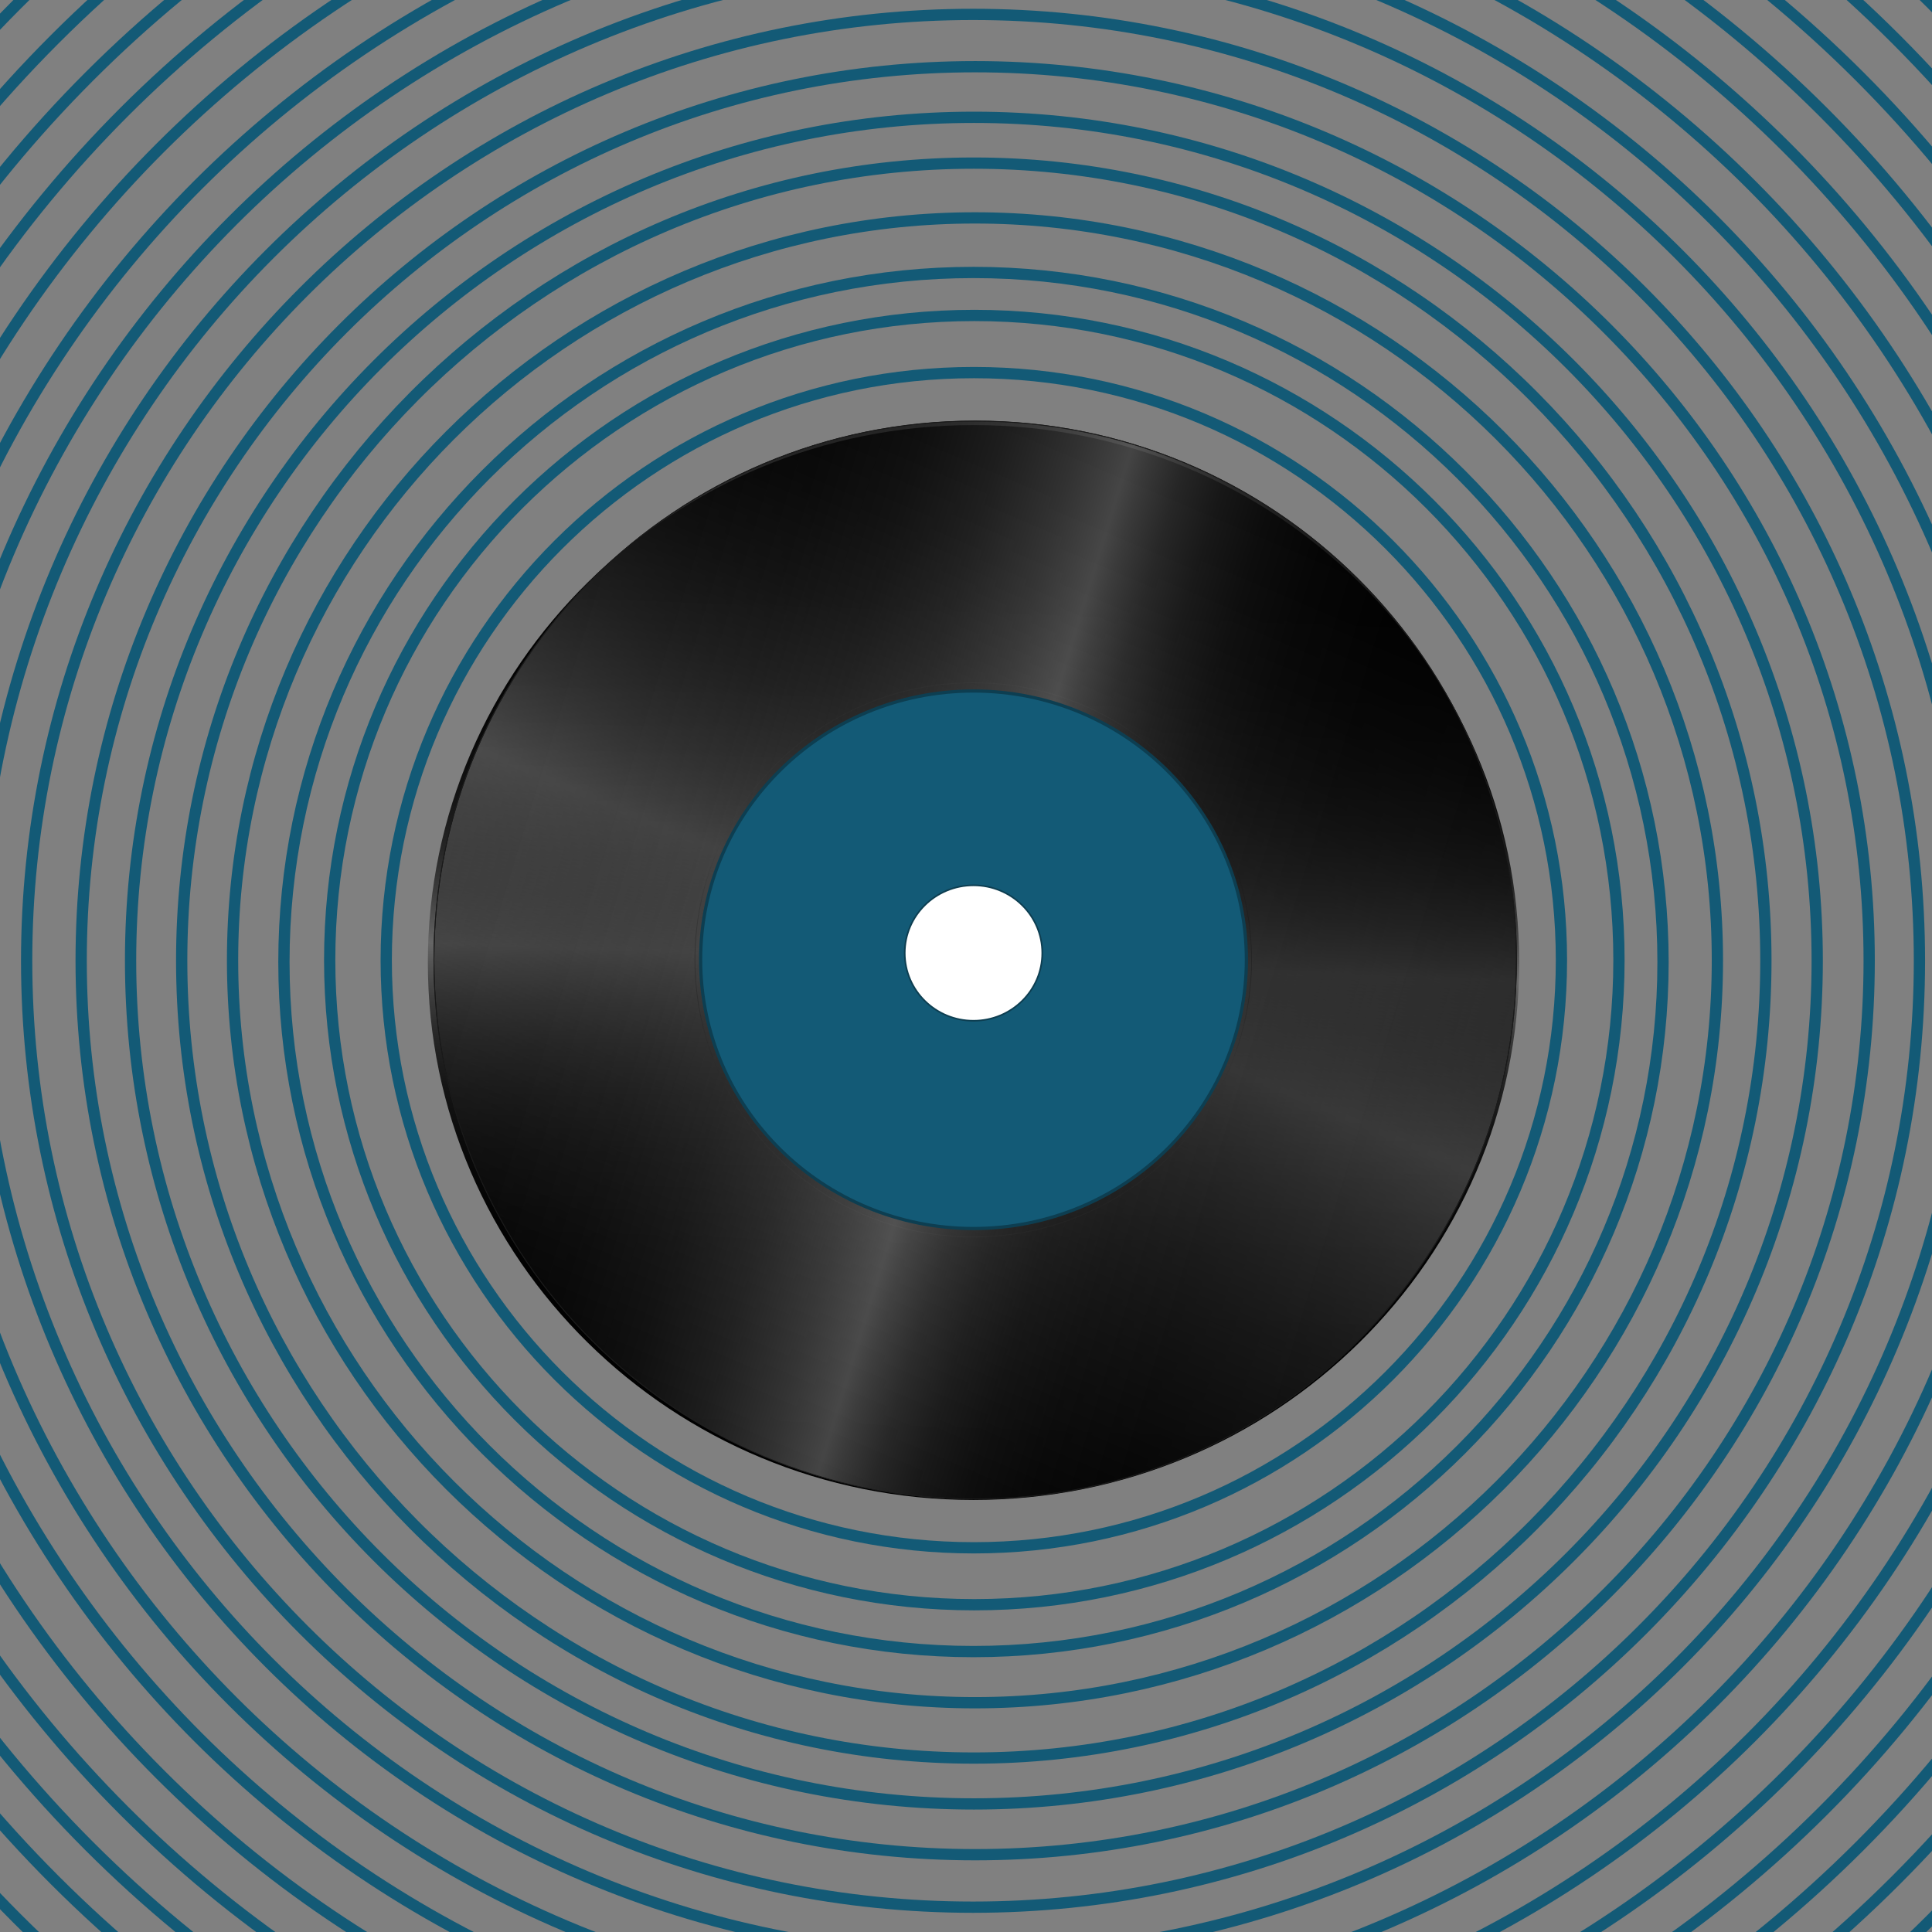 <?xml version="1.0" encoding="utf-8"?>
<!-- Generator: Adobe Illustrator 15.0.0, SVG Export Plug-In . SVG Version: 6.00 Build 0)  -->
<!DOCTYPE svg PUBLIC "-//W3C//DTD SVG 1.1//EN" "http://www.w3.org/Graphics/SVG/1.1/DTD/svg11.dtd">
<svg version="1.1" id="Calque_1" xmlns="http://www.w3.org/2000/svg" xmlns:xlink="http://www.w3.org/1999/xlink" x="0px" y="0px"
	 width="1200px" height="1200px" viewBox="0 0 1200 1200" enable-background="new 0 0 1200 1200" xml:space="preserve">
<rect x="0" y="0" width="1200" height="1200" fill="#808080" stroke="none"/>
<path fill="none" stroke="#135A76" stroke-width="7" stroke-miterlimit="10" d="M969.836,596.394
	c0,201.57-163.403,364.974-364.973,364.974c-201.565,0-364.973-163.403-364.973-364.974c0-201.571,163.408-364.972,364.973-364.972
	C806.433,231.421,969.836,394.823,969.836,596.394z"/>
<path fill="none" stroke="#135A76" stroke-width="7" stroke-miterlimit="10" d="M1005.562,596.325
	c0,221.133-179.257,400.394-400.394,400.394c-221.13,0-400.395-179.261-400.395-400.394c0-221.136,179.265-400.394,400.395-400.394
	C826.306,195.931,1005.562,375.189,1005.562,596.325z"/>
<path fill="none" stroke="#135A76" stroke-width="7" stroke-miterlimit="10" d="M1032.933,597.529
	c0,236.542-191.752,428.291-428.297,428.291c-236.533,0-428.29-191.749-428.29-428.291c0-236.544,191.757-428.293,428.29-428.293
	C841.181,169.236,1032.933,360.985,1032.933,597.529z"/>
<path fill="none" stroke="#135A76" stroke-width="7" stroke-miterlimit="10" d="M1066.705,596.468
	c0,254.678-206.451,461.126-461.131,461.126c-254.666,0-461.124-206.448-461.124-461.126c0-254.674,206.458-461.125,461.124-461.125
	C860.254,135.343,1066.705,341.794,1066.705,596.468z"/>
<path fill="none" stroke="#135A76" stroke-width="7" stroke-miterlimit="10" d="M1096.823,596.635
	c0,273.564-220.268,495.325-491.99,495.325c-271.709,0-491.982-221.761-491.982-495.325c0-273.56,220.273-495.322,491.982-495.322
	C876.556,101.312,1096.823,323.075,1096.823,596.635z"/>
<path fill="none" stroke="#135A76" stroke-width="7" stroke-miterlimit="10" d="M1446.172,597.134
	c0,464.41-376.463,840.866-840.876,840.866c-464.382,0-840.865-376.456-840.865-840.866c0-464.397,376.483-840.867,840.865-840.867
	C1069.709-243.733,1446.172,132.737,1446.172,597.134z"/>
<path fill="none" stroke="#135A76" stroke-width="7" stroke-miterlimit="10" d="M1382.675,597.082
	c0,429.354-348.05,777.396-777.407,777.396c-429.334,0-777.399-348.042-777.399-777.396c0-429.346,348.065-777.4,777.399-777.4
	C1034.625-180.318,1382.675,167.736,1382.675,597.082z"/>
<path fill="none" stroke="#135A76" stroke-width="7" stroke-miterlimit="10" d="M1414.421,596.077
	c0,446.583-362.012,808.589-808.597,808.589c-446.558,0-808.589-362.006-808.589-808.589c0-446.571,362.031-808.591,808.589-808.591
	C1052.409-212.514,1414.421,149.506,1414.421,596.077z"/>
<path fill="none" stroke="#135A76" stroke-width="7" stroke-miterlimit="10" d="M1350.928,597.137
	c0,412.097-334.062,746.152-746.163,746.152c-412.077,0-746.153-334.055-746.153-746.152c0-412.091,334.076-746.157,746.153-746.157
	C1016.866-149.02,1350.928,185.046,1350.928,597.137z"/>
<path fill="none" stroke="#135A76" stroke-width="7" stroke-miterlimit="10" d="M1319.181,596.977
	c0,394.578-319.86,714.433-714.443,714.433c-394.56,0-714.434-319.854-714.434-714.433c0-394.574,319.875-714.435,714.434-714.435
	C999.32-117.458,1319.181,202.402,1319.181,596.977z"/>
<path fill="none" stroke="#135A76" stroke-width="7" stroke-miterlimit="10" d="M1287.436,596.924
	c0,376.665-305.341,681.998-682.009,681.998c-376.647,0-681.999-305.333-681.999-681.998c0-376.661,305.351-682,681.999-682
	C982.095-85.076,1287.436,220.263,1287.436,596.924z"/>
<path fill="none" stroke="#135A76" stroke-width="7" stroke-miterlimit="10" d="M1255.161,596.871
	c0,359.277-291.247,650.514-650.527,650.514c-359.261,0-650.516-291.236-650.516-650.514c0-359.272,291.255-650.518,650.516-650.518
	C963.914-53.647,1255.161,237.599,1255.161,596.871z"/>
<path fill="none" stroke="#135A76" stroke-width="7" stroke-miterlimit="10" d="M1223.944,595.413
	c0,341.797-277.075,618.864-618.876,618.864c-341.782,0-618.864-277.067-618.864-618.864c0-341.791,277.082-618.865,618.864-618.865
	C946.869-23.452,1223.944,253.623,1223.944,595.413z"/>
<path fill="none" stroke="#135A76" stroke-width="7" stroke-miterlimit="10" d="M1192.197,596.766
	c0,324.647-263.176,587.818-587.828,587.818c-324.635,0-587.818-263.171-587.818-587.818c0-324.647,263.183-587.822,587.818-587.822
	C929.021,8.944,1192.197,272.119,1192.197,596.766z"/>
<path fill="none" stroke="#135A76" stroke-width="7" stroke-miterlimit="10" d="M1160.98,596.71
	c0,306.679-248.608,555.279-555.288,555.279c-306.666,0-555.279-248.601-555.279-555.279c0-306.674,248.613-555.28,555.279-555.28
	C912.372,41.43,1160.98,290.036,1160.98,596.71z"/>
<path fill="none" stroke="#135A76" stroke-width="7" stroke-miterlimit="10" d="M1128.704,596.66
	c0,289.29-234.515,523.795-523.804,523.795c-289.278,0-523.797-234.505-523.797-523.795c0-289.288,234.519-523.799,523.797-523.799
	C894.189,72.861,1128.704,307.372,1128.704,596.66z"/>
<linearGradient id="SVGID_1_" gradientUnits="userSpaceOnUse" x1="593.308" y1="922.966" x2="616.086" y2="270.701">
	<stop  offset="0" style="stop-color:#000000"/>
	<stop  offset="0.223" style="stop-color:#020202"/>
	<stop  offset="0.304" style="stop-color:#090909"/>
	<stop  offset="0.361" style="stop-color:#141414"/>
	<stop  offset="0.408" style="stop-color:#252525"/>
	<stop  offset="0.447" style="stop-color:#3B3B3B"/>
	<stop  offset="0.482" style="stop-color:#565656"/>
	<stop  offset="0.499" style="stop-color:#666666"/>
	<stop  offset="0.516" style="stop-color:#565656"/>
	<stop  offset="0.55" style="stop-color:#3B3B3B"/>
	<stop  offset="0.59" style="stop-color:#252525"/>
	<stop  offset="0.637" style="stop-color:#141414"/>
	<stop  offset="0.695" style="stop-color:#090909"/>
	<stop  offset="0.775" style="stop-color:#020202"/>
	<stop  offset="1" style="stop-color:#000000"/>
</linearGradient>
<path fill="url(#SVGID_1_)" d="M943.582,597.832c0,184.357-151.742,333.806-338.923,333.806
	c-187.174,0-338.918-149.448-338.918-333.806c0-184.359,151.745-333.807,338.918-333.807
	C791.84,264.025,943.582,413.473,943.582,597.832z"/>
<ellipse fill="none" stroke="#1A1A1A" stroke-width="0.5" stroke-miterlimit="10" cx="604.492" cy="596.183" rx="172.866" ry="172.108"/>
<linearGradient id="SVGID_2_" gradientUnits="userSpaceOnUse" x1="474.814" y1="904.648" x2="736.641" y2="287.822">
	<stop  offset="0" style="stop-color:#000000;stop-opacity:0.29"/>
	<stop  offset="0.5" style="stop-color:#999999;stop-opacity:0.67"/>
	<stop  offset="0.578" style="stop-color:#707070;stop-opacity:0.659"/>
	<stop  offset="0.669" style="stop-color:#484848;stop-opacity:0.646"/>
	<stop  offset="0.759" style="stop-color:#292929;stop-opacity:0.634"/>
	<stop  offset="0.845" style="stop-color:#121212;stop-opacity:0.622"/>
	<stop  offset="0.927" style="stop-color:#050505;stop-opacity:0.61"/>
	<stop  offset="1" style="stop-color:#000000;stop-opacity:0.6"/>
</linearGradient>
<path fill="url(#SVGID_2_)" stroke="#1A1A1A" stroke-width="0.5" stroke-miterlimit="10" d="M941.938,596.236
	c0,184.863-150.525,334.737-336.212,334.737c-185.678,0-336.206-149.874-336.206-334.737c0-184.874,150.528-334.737,336.206-334.737
	C791.412,261.499,941.938,411.362,941.938,596.236z"/>
<linearGradient id="SVGID_3_" gradientUnits="userSpaceOnUse" x1="284.221" y1="498.001" x2="927.185" y2="694.575">
	<stop  offset="0" style="stop-color:#000000;stop-opacity:0.29"/>
	<stop  offset="0.136" style="stop-color:#030303;stop-opacity:0.393"/>
	<stop  offset="0.229" style="stop-color:#0C0C0C;stop-opacity:0.464"/>
	<stop  offset="0.31" style="stop-color:#1B1B1B;stop-opacity:0.525"/>
	<stop  offset="0.383" style="stop-color:#313131;stop-opacity:0.581"/>
	<stop  offset="0.451" style="stop-color:#4D4D4D;stop-opacity:0.632"/>
	<stop  offset="0.5" style="stop-color:#666666;stop-opacity:0.67"/>
	<stop  offset="0.517" style="stop-color:#565656;stop-opacity:0.662"/>
	<stop  offset="0.551" style="stop-color:#3B3B3B;stop-opacity:0.645"/>
	<stop  offset="0.591" style="stop-color:#252525;stop-opacity:0.626"/>
	<stop  offset="0.638" style="stop-color:#141414;stop-opacity:0.604"/>
	<stop  offset="0.695" style="stop-color:#090909;stop-opacity:0.576"/>
	<stop  offset="0.776" style="stop-color:#020202;stop-opacity:0.537"/>
	<stop  offset="1" style="stop-color:#000000;stop-opacity:0.43"/>
</linearGradient>
<path fill="url(#SVGID_3_)" stroke="#1A1A1A" stroke-width="0.5" stroke-miterlimit="10" d="M941.911,596.288
	c0,184.863-150.524,334.736-336.211,334.736c-185.677,0-336.205-149.873-336.205-334.736c0-184.873,150.528-334.737,336.205-334.737
	C791.387,261.551,941.911,411.416,941.911,596.288z"/>
<path fill="#135A76" stroke="#0D3E51" stroke-width="2" stroke-miterlimit="10" d="M774.15,596.13
	c0,92.197-75.883,166.93-169.49,166.93c-93.606,0-169.488-74.733-169.488-166.93c0-92.195,75.882-166.933,169.488-166.933
	C698.268,429.197,774.15,503.936,774.15,596.13z"/>
<ellipse fill="#FFFFFF" stroke="#0D3E51" stroke-miterlimit="10" cx="604.661" cy="591.947" rx="42.717" ry="42.07"/>
</svg>
